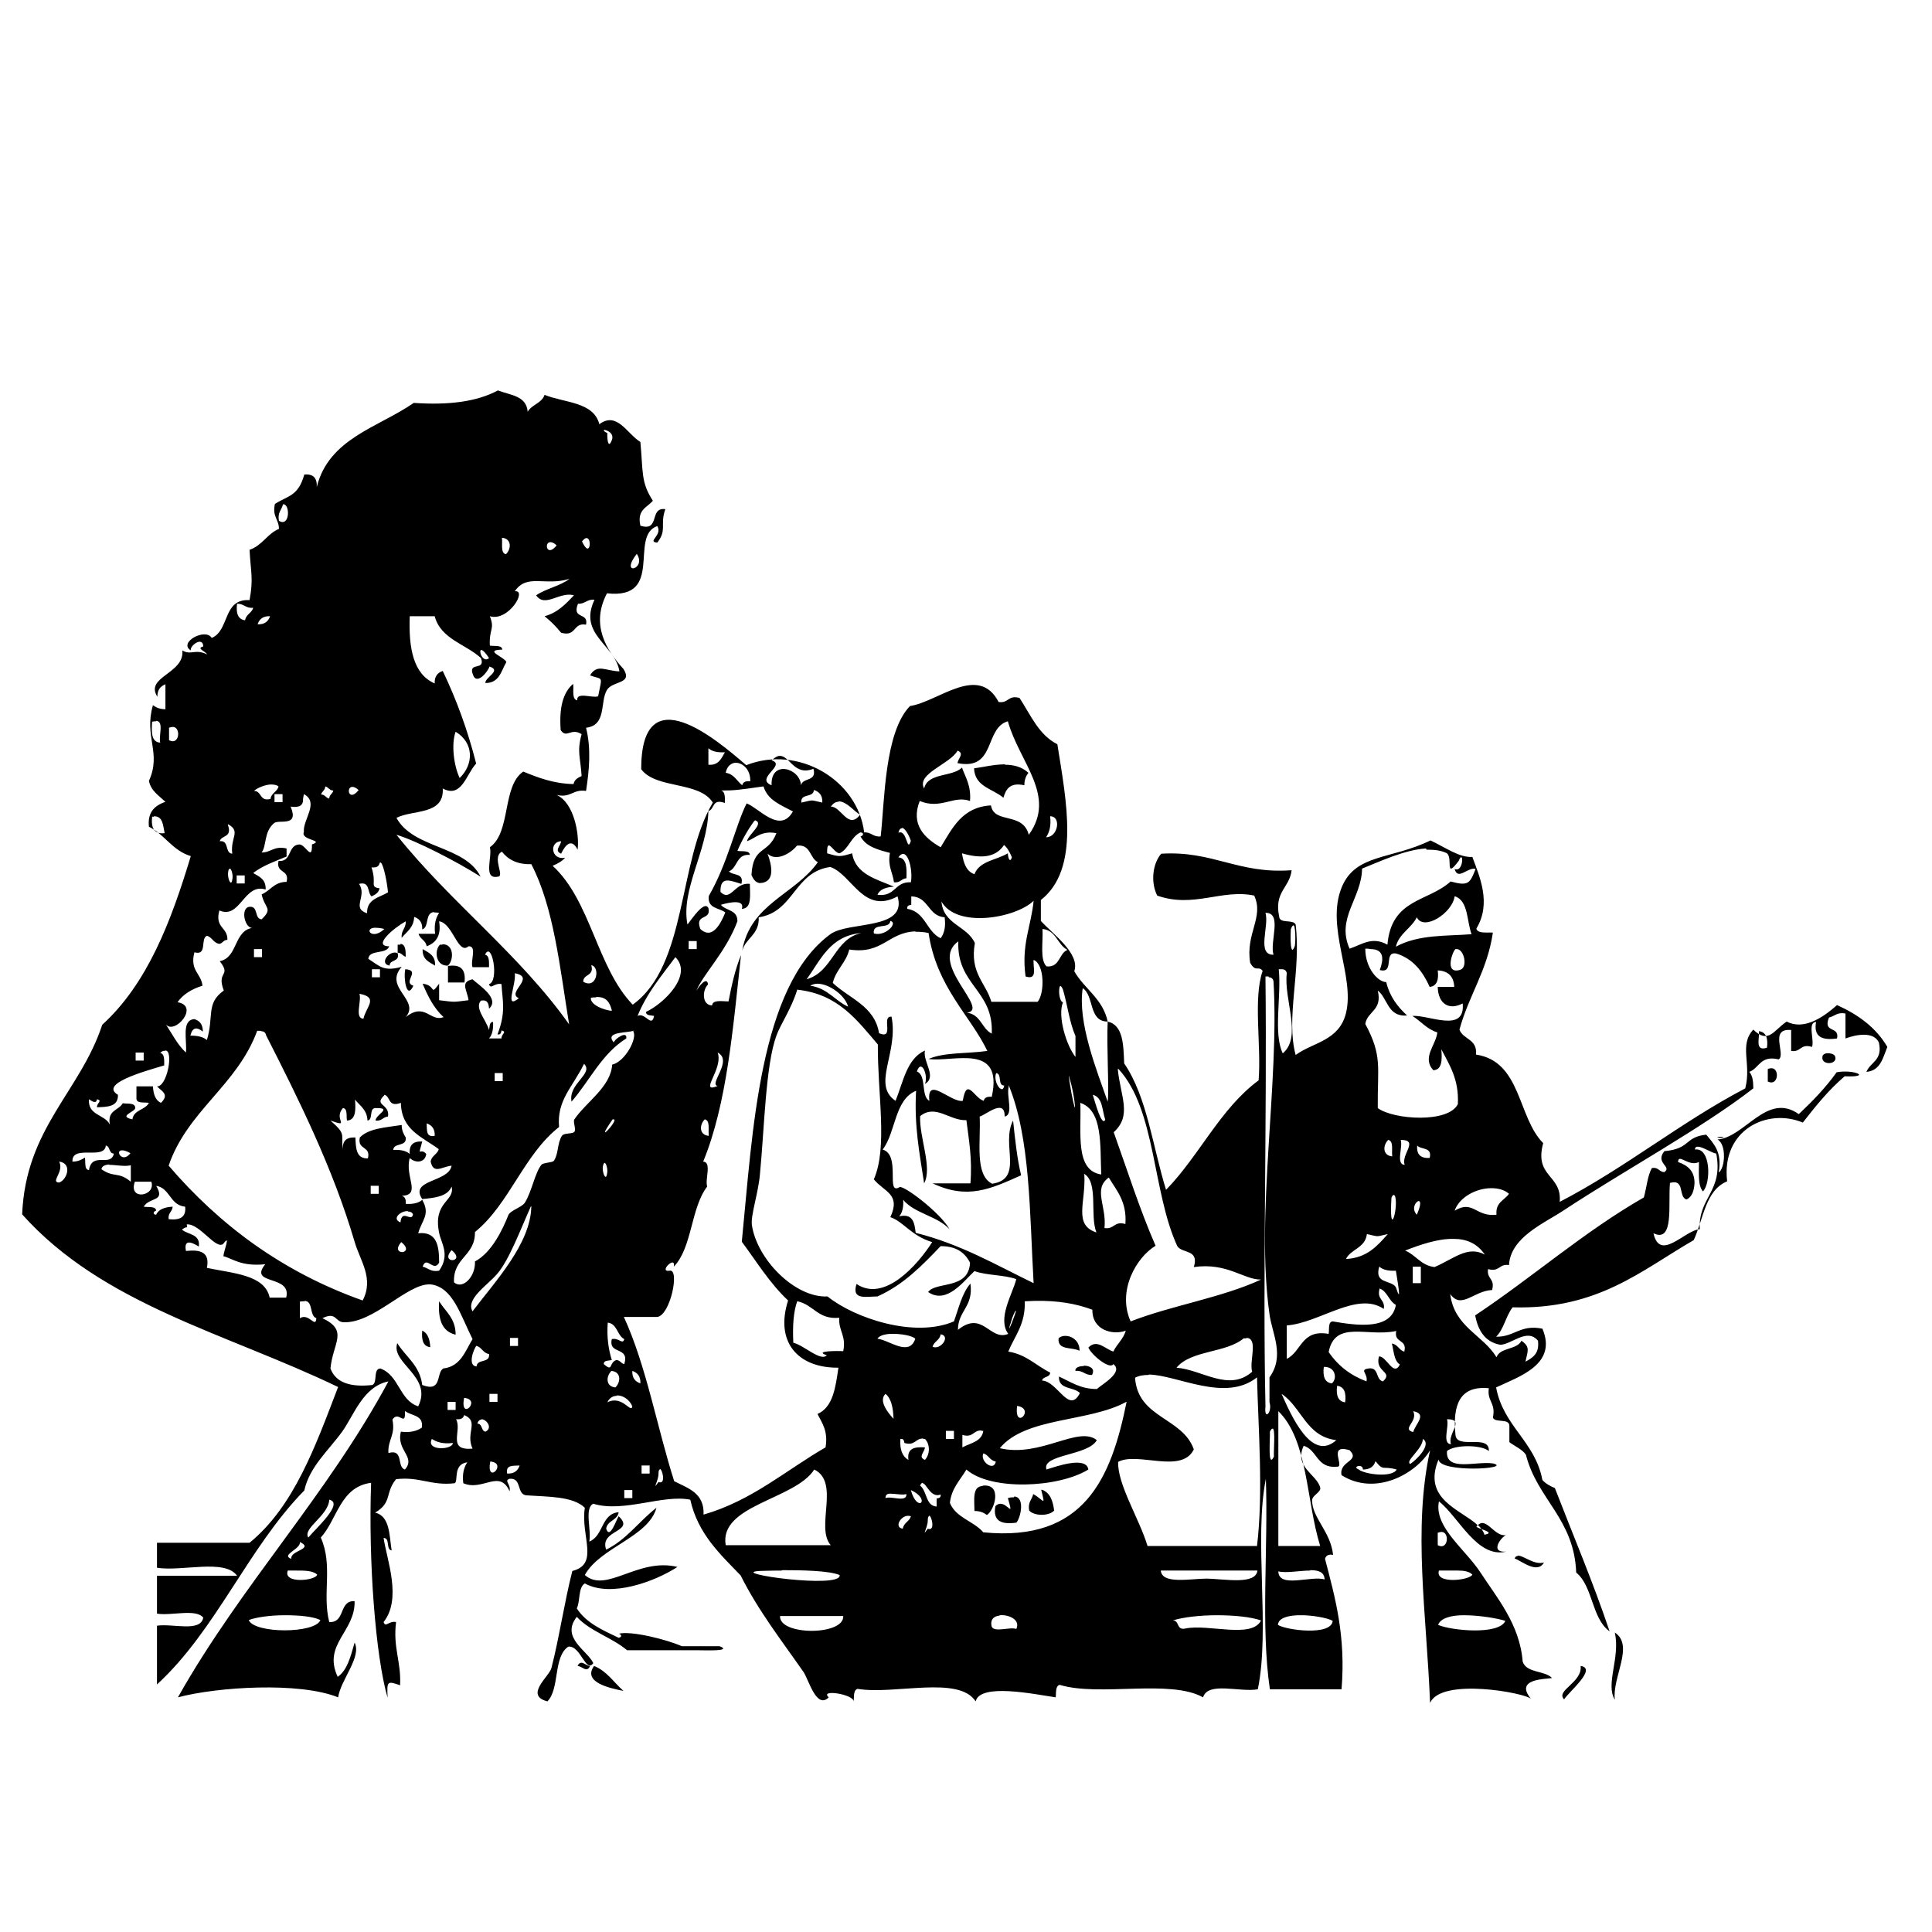 <?xml version="1.0" encoding="UTF-8" standalone="no"?>
<!-- Created with Inkscape (http://www.inkscape.org/) -->
<svg xmlns:dc="http://purl.org/dc/elements/1.1/" xmlns:cc="http://creativecommons.org/ns#" xmlns:rdf="http://www.w3.org/1999/02/22-rdf-syntax-ns#" xmlns:svg="http://www.w3.org/2000/svg" xmlns="http://www.w3.org/2000/svg" version="1.1" width="100%" height="100%" viewBox="0 0 48 48" id="Layer_1" xml:space="preserve" style="overflow:visible">
<defs id="defs53" />
<path d="m 12.37,9.70 c -0.52,0.28 -1.22,0.37 -2.09,0.31 -0.88,0.61 -2.11,0.88 -2.41,2.09 0.01,-0.22 -0.08,-0.33 -0.31,-0.31 -0.15,0.54 -0.40,0.52 -0.73,0.73 -0.07,0.32 0.10,0.38 0.10,0.62 -0.29,0.12 -0.41,0.41 -0.73,0.52 0.03,0.57 0.10,0.71 0,1.25 -0.67,-0.04 -0.49,0.75 -0.94,0.94 -0.15,-0.26 -0.84,0.11 -0.52,0.31 -0.03,-0.12 0.30,-0.36 0.31,-0.10 -0.18,0.05 0.04,0.11 0.10,0.20 -0.31,-0.15 -0.40,0.03 -0.62,-0.10 0.06,0.58 -0.94,0.65 -0.62,1.15 -0.00,-0.18 0.08,-0.26 0.20,-0.31 l 0,0.62 c -0.14,0.00 -0.23,-0.04 -0.31,-0.10 -0.23,0.79 0.22,1.18 -0.10,1.88 0.05,0.25 0.25,0.37 0.41,0.52 -0.25,0.09 -0.45,0.24 -0.41,0.62 0.39,0.19 0.58,0.59 1.04,0.73 -0.49,1.63 -1.08,3.17 -2.20,4.19 -0.55,1.67 -1.90,2.56 -1.99,4.71 2.01,2.25 5.07,2.95 7.85,4.29 -0.56,1.46 -1.09,2.96 -2.20,3.87 l -2.30,0 0,0.62 c 0.62,0.10 1.69,-0.23 1.99,0.20 l -1.99,0 0,0.94 c 0.35,0.06 0.97,-0.13 1.15,0.10 -0.07,0.37 -0.76,0.14 -1.15,0.20 l 0,1.46 c 1.47,-1.35 2.26,-3.39 3.66,-4.82 0.13,-0.59 0.60,-0.99 0.94,-1.46 0.30,-0.42 0.52,-1.12 1.15,-1.25 -1.52,2.83 -3.66,5.06 -5.23,7.85 0.97,-0.26 3.02,-0.39 3.98,0 0.07,-0.45 0.59,-1.00 0.41,-1.36 C 8.70,41.20 8.62,41.50 8.39,41.66 8.01,40.85 8.83,40.54 8.81,39.78 8.41,39.76 8.59,40.32 8.18,40.30 8.00,39.59 8.28,38.90 7.97,38.20 c 0.41,-0.45 0.48,-1.26 1.25,-1.36 -0.07,1.94 0.11,4.32 0.41,5.34 -0.02,-0.42 -0.01,-0.42 0.31,-0.31 0.03,-0.59 -0.18,-0.93 -0.10,-1.57 -0.18,-0.04 -0.26,0.15 -0.31,0 0.46,-0.58 0.08,-1.55 0,-2.09 0.17,0.00 0.05,0.29 0.20,0.31 -0.06,-0.38 -0.04,-0.85 -0.41,-0.94 0.43,-0.25 0.24,-0.49 0.52,-0.83 0.59,-0.07 0.87,0.17 1.46,0.10 0.09,-0.07 -0.05,-0.47 0.31,-0.52 -0.08,0.12 -0.13,0.28 -0.10,0.52 0.48,0.21 0.90,-0.36 1.15,0.20 0.04,-0.18 -0.15,-0.26 0,-0.31 0.31,-0.03 0.17,0.38 0.41,0.41 0.55,0.04 1.16,0.02 1.46,0.31 -0.11,0.70 0.37,1.40 -0.31,1.57 -0.19,0.73 -0.33,1.68 -0.52,2.41 -0.05,0.21 -0.68,0.68 -0.10,0.83 0.31,-0.31 0.14,-1.11 0.52,-1.36 0.31,-0.03 0.43,0.67 0.62,0.41 -0.14,-0.31 -0.82,-0.63 -0.41,-1.15 0.33,0.36 0.87,0.51 1.25,0.83 l 1.78,0 c 0.15,-0.00 0.85,0.03 0.52,-0.10 l -0.94,0 c -0.38,-0.17 -1.27,-0.39 -1.57,-0.31 0.05,-3.15e-4 0.11,0.08 0,0.10 -0.40,-0.19 -0.81,-0.37 -1.04,-0.73 0.09,-0.18 0.03,-0.52 0.20,-0.62 0.65,0.36 1.75,-0.05 2.30,-0.41 -0.98,-0.24 -1.77,0.67 -2.30,0.20 0.38,-0.69 1.58,-0.94 1.78,-1.67 -0.43,0.33 -0.74,0.79 -1.25,1.04 -0.18,-0.50 0.74,-0.43 0.31,-0.83 -0.06,0.09 -0.22,0.59 -0.31,0.31 0.03,-0.21 0.28,-0.20 0.31,-0.41 -0.44,0.04 -0.37,0.59 -0.73,0.73 0.06,-0.28 -0.13,-0.83 0.10,-0.94 0.75,0.23 1.74,-0.24 2.41,-0.10 0.19,0.85 0.74,1.35 1.25,1.88 0.44,0.88 1.02,1.62 1.57,2.41 0.13,0.21 0.32,0.92 0.62,0.62 -0.24,-0.21 0.61,-0.08 0.62,0.10 0.01,-0.12 -0.01,-0.29 0.10,-0.31 0.92,0.15 2.51,-0.34 2.93,0.31 0.11,-0.46 1.45,-0.18 1.99,-0.10 0.01,-0.12 -0.01,-0.29 0.10,-0.31 0.98,0.30 2.74,-0.15 3.56,0.31 0.12,-0.40 0.91,-0.12 1.36,-0.20 0.31,-1.50 -0.10,-3.73 0.20,-5.23 0.06,1.71 -0.13,3.69 0.10,5.23 l 1.78,0 c 0.11,-1.33 -0.16,-2.28 -0.41,-3.24 0.02,-0.08 0.08,-0.12 0.20,-0.10 -0.06,-0.58 -0.53,-0.93 -0.52,-1.36 0.00,-0.12 0.23,-0.20 0.20,-0.31 -0.08,-0.33 -0.66,-0.51 -0.41,-1.04 0.34,0.10 0.32,0.57 0.83,0.52 0.20,0.01 -0.25,-0.58 0.31,-0.41 0.28,0.28 -0.27,0.26 -0.20,0.62 0.84,0.53 1.85,-0.03 2.20,-0.62 -0.43,1.95 -0.09,4.05 0,6.28 0.27,-0.64 2.38,-0.25 2.51,-0.10 -0.43,-0.51 0.37,-0.49 0.52,-0.52 -0.18,-0.19 -0.64,-0.12 -0.73,-0.41 -0.07,-0.93 -0.66,-1.61 -1.04,-2.20 -0.39,-0.60 -1.17,-1.14 -1.04,-1.78 0.50,0.40 0.95,1.42 1.67,1.25 -0.43,0.03 -0.11,-0.38 0,-0.41 -0.29,0.05 -0.49,-0.46 -0.70,-0.25 0.03,0.03 0.07,0.07 0.09,0.10 0.13,0.05 0.28,0.10 0.07,0.14 -0.01,-0.05 -0.04,-0.09 -0.07,-0.14 -0.06,-0.02 -0.11,-0.04 -0.13,-0.06 0.01,-0.01 0.02,-0.03 0.03,-0.04 -0.42,-0.39 -1.38,-0.64 -0.97,-1.63 0.03,0.34 1.85,0.23 1.36,0.10 -0.41,-0.07 -1.19,0.22 -1.15,-0.31 0.19,-0.16 0.85,-0.16 1.04,0 0.02,-0.44 -0.81,-0.02 -0.83,-0.41 -0.07,-0.73 0.10,-1.22 0.83,-1.15 -0.05,0.33 0.18,0.36 0.10,0.73 0.06,0.14 0.40,0.01 0.41,0.20 l 0,0.41 c 0.13,0.10 0.31,0.17 0.41,0.31 0.28,1.11 1.20,1.59 1.25,2.93 0.42,0.34 0.38,1.14 0.83,1.46 -0.41,-1.22 -0.90,-2.37 -1.36,-3.56 -0.12,-0.05 -0.23,-0.11 -0.31,-0.20 -0.18,-0.96 -0.97,-1.33 -1.15,-2.30 0.57,-0.27 1.53,-0.57 1.15,-1.46 -0.56,-0.11 -0.69,0.21 -1.15,0.20 0.19,-0.18 0.24,-0.51 0.41,-0.73 2.12,0.06 3.20,-0.92 4.50,-1.67 0.24,-0.52 0.29,-1.24 0.83,-1.46 -0.15,-1.28 1.00,-1.83 1.88,-1.46 0.32,-0.41 0.64,-0.81 1.04,-1.15 0.70,0.03 0.23,-0.18 -0.20,-0.10 -0.27,0.38 -0.60,0.72 -0.94,1.04 -0.79,-0.56 -1.34,0.58 -2.02,0.63 0.23,0.12 0.19,0.72 0.03,0.82 0.09,-0.51 -0.12,-0.71 -0.31,-0.94 -0.55,0.06 -0.38,0.35 -1.04,0.41 -0.24,0.30 0.20,0.38 0,0.52 -0.13,-0.00 -0.14,-0.13 -0.31,-0.10 -0.11,0.19 -0.13,0.49 -0.20,0.73 -1.50,0.86 -2.76,1.98 -4.19,2.93 0.07,0.37 0.24,0.66 0.62,0.73 0.28,0 0.67,-0.43 0.94,-0.10 0.04,0.32 -0.13,0.42 -0.31,0.52 0.05,-0.26 0.13,-0.36 -0.10,-0.52 -0.11,0.23 -0.53,0.16 -0.62,0.41 -0.34,-0.56 -1.05,-0.75 -1.15,-1.57 0.28,0.39 0.58,-0.08 1.04,-0.10 0.08,-0.29 -0.14,-0.27 -0.10,-0.52 0.29,0.08 0.27,-0.14 0.52,-0.10 0.04,-0.69 0.86,-1.03 1.36,-1.36 1.47,-0.97 3.45,-2.05 4.71,-3.03 0.00,-0.18 -0.02,-0.32 -0.10,-0.41 0.25,-0.09 0.27,-0.42 0.73,-0.31 0.19,-0.12 -0.25,-0.78 0.31,-0.73 l 0,0.52 c 0.25,0.04 0.22,-0.19 0.52,-0.10 0.06,-0.18 -0.12,-0.61 0.10,-0.62 -0.07,0.38 0.16,0.46 0.52,0.41 0.07,-0.32 -0.36,-0.12 -0.20,-0.52 0.14,-0.03 0.20,-0.14 0.41,-0.10 l 0,0.62 c 0.27,-0.10 0.70,-0.18 0.83,0.10 0.10,0.45 -0.21,0.48 -0.31,0.73 0.35,-0.03 0.41,-0.35 0.52,-0.62 -0.28,-0.48 -0.72,-0.80 -1.25,-1.04 -0.39,0.35 -0.85,0.62 -1.25,0.41 -0.32,0.21 -0.45,0.57 -0.83,0.20 -0.36,0.39 -0.04,0.84 -0.20,1.46 -1.62,0.85 -2.97,1.97 -4.61,2.82 0.06,-0.68 -0.64,-0.61 -0.41,-1.46 -0.64,-0.64 -0.54,-2.03 -1.67,-2.20 0.04,-0.39 -0.32,-0.37 -0.41,-0.62 0.23,-0.85 0.69,-1.46 0.83,-2.41 -0.15,-0.01 -0.38,0.03 -0.41,-0.10 0.38,-0.63 0.08,-1.29 -0.10,-1.78 -0.32,0.02 -0.66,-0.23 -1.04,-0.41 -0.99,0.48 -1.85,0.33 -2.20,1.15 -0.42,1.00 0.33,2.22 0.10,3.14 -0.17,0.69 -0.81,0.72 -1.25,1.04 -0.25,-0.93 0.14,-2.08 0,-3.24 -0.06,-0.14 -0.40,-0.01 -0.41,-0.20 -0.13,-0.62 0.26,-0.71 0.31,-1.15 -1.33,0.10 -1.95,-0.49 -3.24,-0.41 -0.21,0.24 -0.27,0.70 -0.10,1.04 0.90,0.32 1.61,-0.17 2.41,0 0.25,0.54 -0.22,0.94 -0.10,1.67 0.14,0.25 0.20,0.06 0.31,0.20 -0.24,0.69 -0.03,1.85 -0.10,2.72 -0.96,0.71 -1.47,1.87 -2.30,2.72 -0.33,-1.06 -0.47,-2.31 -1.04,-3.14 -0.02,-0.46 -0.02,-0.95 -0.41,-1.04 -0.03,0.62 0.04,1.69 0,1.99 -0.28,-0.80 -0.75,-1.97 -0.62,-2.82 0.29,0.19 0.14,0.83 0.62,0.83 -0.12,-0.57 -0.58,-0.81 -0.83,-1.25 0.15,-0.44 -0.53,-0.92 -0.83,-1.25 l 0,-0.52 c 0.98,-0.77 0.63,-2.47 0.41,-3.87 -0.46,-0.23 -0.66,-0.72 -0.94,-1.15 -0.29,-0.08 -0.27,0.14 -0.52,0.10 -0.50,-0.96 -1.51,-0.00 -2.20,0.10 -0.64,0.65 -0.63,2.38 -0.73,3.24 -0.19,0.02 -0.23,-0.11 -0.41,-0.10 -0.16,-1.30 -1.63,-2.18 -2.93,-1.67 -0.73,-0.63 -2.61,-2.24 -2.61,0.10 0.37,0.50 1.44,0.29 1.78,0.83 -0.87,1.46 -0.63,4.04 -1.99,5.02 -0.89,-0.92 -1.04,-2.58 -1.99,-3.45 0.12,-0.05 0.23,-0.11 0.31,-0.20 -0.35,0.07 -0.40,-0.40 -0.10,-0.41 -0.01,0.12 -0.18,0.23 0,0.31 0.12,-0.25 0.27,-0.38 0.41,-0.10 0.05,-0.36 -0.08,-1.16 -0.52,-1.36 0.36,0.08 0.40,-0.15 0.73,-0.10 0.08,-0.52 0.13,-1.05 0,-1.57 0.52,-0.06 0.34,-0.64 0.52,-0.94 0.14,-0.23 0.65,-0.14 0.41,-0.52 -0.43,-0.47 -0.82,-1.10 -0.41,-1.88 1.44,0.16 0.54,-1.43 1.25,-1.67 0.14,0.23 -0.27,0.39 0,0.41 0.25,-0.32 0.06,-0.44 0.20,-0.83 -0.41,-0.06 -0.12,0.57 -0.62,0.41 -0.09,-0.40 0.17,-0.45 0.31,-0.62 -0.30,-0.46 -0.24,-0.71 -0.31,-1.46 C 15.58,10.78 15.33,10.21 14.89,10.54 14.75,9.98 14.02,10.01 13.53,9.81 13.46,10.02 13.21,10.05 13.11,10.23 13.08,9.83 12.68,9.82 12.37,9.70 z M 42.83,28.26 c -0.04,-0.02 -0.10,-0.03 -0.17,-0.00 0.05,0.01 0.11,0.01 0.17,0.00 z M 15.01,10.68 c 0.05,-0.00 0.28,0.08 0.18,0.28 -0.08,0.19 -0.11,-0.06 -0.10,-0.20 -0.09,-0.04 -0.10,-0.07 -0.08,-0.07 z m -7.98,1.85 c 0.18,-0.03 0.18,0.58 -0.10,0.41 -0.04,-0.21 0.07,-0.27 0.10,-0.41 z m 5.44,0.83 c 0.24,0.02 0.24,0.27 0.10,0.41 -0.14,-0.03 -0.08,-0.26 -0.10,-0.41 z m 2.11,0.01 c 0.13,0.01 0.08,0.52 -0.12,0.08 0.05,-0.06 0.09,-0.09 0.12,-0.08 z m -0.90,0.10 c 0.03,0.00 0.09,0.02 0.15,0.08 -0.25,0.31 -0.32,-0.09 -0.15,-0.08 z m 2.14,0.29 c 0.26,0.38 -0.44,0.57 0,0 z m -1.67,0.62 c -0.23,0.18 -0.58,0.24 -0.83,0.41 0.22,0.32 0.58,-0.10 0.94,0 -0.20,0.21 -0.40,0.43 -0.73,0.52 0.15,0.12 0.29,0.26 0.41,0.41 0.39,0.11 0.29,-0.26 0.62,-0.20 0.07,-0.32 -0.36,-0.12 -0.20,-0.52 0.18,0.01 0.22,-0.12 0.41,-0.10 -0.41,0.87 0.51,1.11 0.62,1.78 -0.35,-0.01 -0.55,-0.20 -0.73,0.10 0.32,0.12 0.31,-0.02 0.20,0.52 -0.15,0.05 -0.54,-0.12 -0.52,0.10 -0.14,-0.03 -0.08,-0.26 -0.10,-0.41 -0.26,0.22 -0.35,0.61 -0.31,1.15 0.15,0.22 0.25,-0.07 0.52,0.10 -0.12,0.44 -0.03,0.56 0,1.04 -0.09,0.04 -0.18,0.09 -0.20,0.20 -0.50,-0.01 -0.88,-0.16 -1.25,-0.31 -0.53,0.36 -0.30,1.51 -0.83,1.88 0.07,0.23 -0.18,0.81 0.20,0.73 0.18,-0.00 -0.16,-0.49 0.10,-0.62 0.15,0.19 0.37,0.32 0.73,0.31 0.56,1.07 0.71,2.57 0.94,3.98 -1.24,-1.75 -2.96,-3.04 -4.29,-4.71 0.48,0.14 1.49,0.66 2.09,1.04 -0.39,-0.78 -1.67,-0.69 -2.09,-1.46 0.40,-0.21 1.19,-0.06 1.15,-0.73 0.47,0.25 0.58,-0.35 0.83,-0.62 -0.21,-0.83 -0.49,-1.59 -0.83,-2.30 -0.12,0.04 -0.21,0.13 -0.20,0.31 -0.53,-0.23 -0.65,-0.87 -0.62,-1.67 l 0.62,0 c 0.15,0.57 0.77,0.69 1.15,1.04 0.12,0.33 -0.33,0.08 -0.20,0.41 0.09,0.28 0.38,-0.08 0.41,-0.20 0.32,0.10 -0.12,0.27 -0.10,0.41 0.35,0.00 0.39,-0.30 0.52,-0.52 -0.03,-0.12 -0.59,-0.30 -0.10,-0.31 -0.01,-0.12 -0.19,-0.08 -0.31,-0.10 -0.02,-0.43 0.13,-0.40 0,-0.73 0.46,0.14 0.94,-0.66 0.62,-0.62 0.30,-0.45 0.76,-0.12 1.36,-0.31 z m -8.27,0.62 c 0.18,-0.01 0.22,0.12 0.41,0.10 -0.03,0.13 -0.18,0.16 -0.20,0.31 -0.18,-0.02 -0.23,-0.18 -0.20,-0.41 z m 0.83,0.31 c -0.04,0.12 -0.13,0.21 -0.31,0.20 0.04,-0.12 0.13,-0.21 0.31,-0.20 z m 5.26,0.84 c 0.03,0.01 0.09,0.06 0.18,0.20 -0.16,0.14 -0.28,-0.23 -0.18,-0.20 z m -8.09,1.76 c 0.20,0.01 0.06,0.36 0.10,0.54 -0.22,-0.01 -0.22,-0.26 -0.20,-0.52 0.04,-0.01 0.07,-0.01 0.10,-0.01 z m 21.16,0.01 c 0.29,1.03 1.22,1.85 0.52,2.82 -0.15,-0.58 -0.86,-0.26 -0.94,-0.73 -0.72,0.04 -0.96,0.57 -1.25,1.04 -0.40,-0.23 -0.75,-0.56 -0.52,-1.15 0.53,0.22 0.84,-0.15 1.25,0 0.03,-0.38 -0.11,-0.58 -0.20,-0.83 -0.24,0.24 -0.85,0.12 -0.94,0.52 -0.20,-0.37 0.64,-0.60 0.83,-0.94 0.18,0.07 0.01,0.19 0,0.31 0.96,0.19 0.66,-0.87 1.25,-1.04 z M 4.30,18.06 c 0.20,0.01 0.16,0.47 -0.10,0.33 l 0,-0.31 c 0.03,-0.01 0.07,-0.02 0.10,-0.02 z m 7.02,0.12 c 0.45,0.27 0.46,0.80 0.10,1.15 -0.15,-0.32 -0.21,-0.85 -0.10,-1.15 z m 6.28,0.41 c 0.09,0.08 0.23,0.11 0.41,0.10 -0.09,0.15 -0.15,0.33 -0.41,0.31 l 0,-0.41 z m 1.77,0.19 c 0.25,-0.01 0.36,0.51 0.84,0.32 0.09,0.33 -0.27,0.21 -0.31,0.41 -0.02,-0.43 -0.76,-0.64 -0.73,0 -0.43,-0.17 0.38,-0.50 0,-0.62 0.08,-0.07 0.14,-0.11 0.20,-0.11 z m -1.11,0.17 c 0.18,-0.01 0.39,0.16 0.38,0.46 -0.12,-0.01 -0.18,0.02 -0.20,0.10 -0.13,-0.10 -0.20,-0.28 -0.41,-0.31 0.03,-0.16 0.13,-0.24 0.24,-0.25 z m 6.71,0.04 c -0.27,-0.00 -0.55,0.07 -0.77,0.10 0.02,0.46 0.46,0.50 0.73,0.73 0.06,-0.21 0.16,-0.39 0.52,-0.31 -0.00,-0.14 0.04,-0.23 0.10,-0.31 -0.16,-0.15 -0.37,-0.20 -0.58,-0.20 z M 6.72,19.49 c 0.08,-0.00 0.16,0.01 0.20,0.05 -0.03,0.13 -0.18,0.16 -0.20,0.31 -0.28,0.07 -0.21,-0.20 -0.41,-0.20 0.09,-0.08 0.27,-0.15 0.41,-0.16 z m 1.36,0.05 c 0.08,0.01 0.10,0.10 0.20,0.10 -0.01,0.08 -0.10,0.10 -0.10,0.20 -0.08,-0.01 -0.10,-0.10 -0.20,-0.10 0.01,-0.08 0.10,-0.10 0.10,-0.20 z m 10.89,0 c 0.10,0.34 0.43,0.46 0.73,0.62 -0.32,0.57 -0.85,-0.09 -1.15,-0.20 -0.27,0.53 -0.47,1.49 -0.94,2.30 -0.04,0.32 0.26,0.29 0.41,0.41 -0.10,0.24 -0.31,0.70 -0.62,0.41 -0.15,-0.39 0.28,-0.20 0.20,-0.52 -0.10,-0.20 -0.41,0.27 -0.52,0.41 -0.17,-0.87 0.49,-1.81 0.52,-2.82 0.16,-0.04 0.08,-0.32 0.41,-0.20 0.00,-0.14 0.01,-0.29 -0.10,-0.31 0.33,0.00 0.41,-0.01 1.04,-0.10 z m -10.21,0.01 c 0.03,0.00 0.09,0.02 0.15,0.08 -0.25,0.31 -0.32,-0.09 -0.15,-0.08 z m 11.47,0.08 c 0.12,0.04 0.21,0.13 0.20,0.31 -0.32,-0.07 -0.20,-0.07 -0.52,0 -0.03,-0.24 0.30,-0.11 0.31,-0.31 z m -13.41,0.10 0.20,0 0,0.20 -0.20,0 0,-0.20 z m 0.73,0 c 0.39,0.21 -0.03,0.63 0,0.94 -0.09,0.21 0.53,0.20 0.20,0.31 0.01,0.44 -0.16,-0.00 -0.31,0 -0.30,0.01 -0.18,0.44 -0.52,0.41 -0.07,0.32 0.28,0.20 0.20,0.52 -0.31,-0.00 -0.40,0.22 -0.62,0.31 0.08,0.36 0.29,0.34 0,0.62 -0.19,-0.01 -0.07,-0.34 -0.31,-0.31 -0.23,0.04 -0.10,0.57 0.10,0.52 -0.49,0.06 -0.37,0.74 -0.83,0.83 0.30,0.39 -0.09,0.23 0.10,0.73 C 5.11,24.93 5.32,25.25 5.14,25.84 5.05,25.76 4.91,25.73 4.73,25.73 4.78,25.52 4.89,25.51 5.04,25.63 5.04,25.45 4.96,25.36 4.83,25.32 4.50,25.34 4.65,25.84 4.62,26.15 4.41,25.96 4.28,25.69 4.12,25.45 c 0.22,0.27 0.85,-0.46 0.29,-0.55 0.14,-0.20 0.36,-0.33 0.62,-0.41 -0.03,-0.31 -0.32,-0.37 -0.20,-0.83 0.33,0.09 0.14,-0.34 0.31,-0.41 0.13,0.03 0.16,0.18 0.31,0.20 0.08,-0.01 0.10,-0.10 0.20,-0.10 0.01,-0.32 -0.32,-0.29 -0.20,-0.73 0.52,0.23 0.61,-0.69 1.15,-0.52 0.01,-0.26 -0.16,-0.32 -0.31,-0.41 0.23,-0.18 0.54,-0.29 0.83,-0.41 l 0,-0.20 c -0.32,-0.07 -0.38,0.10 -0.62,0.10 0.13,-0.17 0.05,-0.51 0.31,-0.73 0.12,-0.10 0.63,0.11 0.41,-0.41 0.21,0.03 0.32,-0.02 0.31,-0.20 z m 13.29,0.18 c 0.20,-0.00 0.40,0.27 0.53,0.33 -0.30,0.39 -0.47,-0.21 -0.73,-0.20 0.06,-0.08 0.12,-0.12 0.19,-0.12 z M 3.83,20.28 c 0.22,0.00 0.22,0.23 0.26,0.42 -0.27,0.03 -0.34,-0.14 -0.31,-0.41 0.01,-0.00 0.03,-0.00 0.04,-0.00 z m 22.26,0.00 c 0.29,-0.00 0.19,0.53 -0.10,0.52 0.08,-0.12 0.13,-0.28 0.10,-0.52 z m -7.33,0.10 c 0.24,0.08 -0.18,0.36 -0.20,0.52 0.22,-0.08 0.35,-0.27 0.73,-0.20 -0.21,0.54 -0.58,0.30 -0.62,1.04 0.04,0.09 0.09,0.18 0.20,0.20 0.41,-0.01 0.30,-0.46 0.20,-0.73 0.22,0.21 0.59,-0.02 0.73,-0.20 0.35,-0.04 0.31,0.31 0.52,0.41 -0.56,0.80 -1.68,1.03 -1.88,2.20 0.09,-0.32 0.43,-0.40 0.41,-0.83 0.88,-0.13 0.88,-1.13 1.78,-1.25 0.54,0.19 0.82,1.19 1.67,0.73 0.25,0.85 -1.22,0.61 -1.67,0.94 -1.77,1.30 -1.93,4.92 -2.20,7.64 0.37,0.50 0.70,1.04 1.15,1.46 -0.33,1.03 0.24,1.68 1.25,1.67 -0.07,0.48 -0.13,0.98 -0.52,1.15 0.11,0.22 0.27,0.42 0.20,0.83 -0.99,0.57 -1.82,1.32 -3.03,1.67 0.02,-0.54 -0.38,-0.65 -0.73,-0.83 -0.43,-1.35 -0.69,-2.86 -1.25,-4.08 l 0.83,0 c 0.33,-0.05 0.56,-1.20 0.31,-1.15 -0.30,0.05 0.16,-0.40 0.10,-0.10 0.46,-0.47 0.42,-1.46 0.83,-1.99 -0.06,-0.18 0.12,-0.61 -0.10,-0.62 0.59,-1.43 0.74,-3.31 0.94,-5.13 -0.14,0.34 -0.23,0.73 -0.31,1.15 -0.16,0.00 -0.39,-0.05 -0.41,0.10 -0.26,-0.01 -0.24,-0.39 -0.10,-0.52 -0.02,-0.21 -0.22,0.03 -0.29,0.16 0.16,-0.41 0.74,-0.97 1.02,-1.73 0.01,-0.29 -0.29,-0.26 -0.41,-0.41 0.00,0.00 0.62,-0.20 0.52,0.10 0.26,-0.01 0.20,-0.35 0.20,-0.62 -0.38,-0.05 -0.47,0.46 -0.73,0.20 -0.01,-0.42 0.26,-0.27 0.52,-0.20 0.07,-0.28 -0.21,-0.20 -0.31,-0.31 0.22,-0.09 0.18,-0.44 0.52,-0.41 -0.01,-0.12 -0.19,-0.08 -0.31,-0.10 0.11,-0.26 0.25,-0.51 0.41,-0.73 z m -13.09,0.10 c 0.32,0.18 0.05,0.32 0.10,0.73 -0.19,-0.01 -0.07,-0.34 -0.31,-0.31 0.04,-0.16 0.32,-0.08 0.20,-0.41 z m 16.74,0.09 c 0.09,-0.00 0.20,0.25 0.22,0.32 -0.10,0.32 -0.09,-0.30 -0.31,-0.20 0.02,-0.08 0.05,-0.11 0.08,-0.11 z m -1.03,0.11 c 0.11,0.01 0.05,0.10 0,0.10 0.13,0.25 0.42,0.33 0.73,0.41 -0.06,0.34 0.07,0.48 0.10,0.73 0.16,0.02 0.18,-0.09 0.31,-0.10 0.01,-0.25 0.01,-0.50 -0.20,-0.52 0.22,-0.31 0.37,0.31 0.31,0.62 -0.41,-0.02 -0.38,0.37 -0.83,0.31 0.06,-0.14 0.22,-0.19 0.41,-0.20 -0.43,-0.19 -0.95,-0.30 -1.04,-0.83 -0.30,0.09 -0.32,0.09 -0.62,0 -0.01,-0.44 0.16,0.00 0.31,0 0.23,-0.11 0.28,-0.41 0.52,-0.52 z m 3.56,0.31 c 0.09,0.07 0.15,0.19 0.20,0.31 -0.05,0.16 -0.10,0.00 -0.10,-0.10 -0.28,0.17 -0.71,0.19 -0.83,0.52 -0.20,-0.07 -0.27,-0.27 -0.31,-0.52 0.44,0.13 0.83,0.12 1.04,-0.20 z m 10.50,0.12 c 0.17,-0.00 0.34,0.01 0.49,0.08 0.19,0.09 -0.06,0.69 0.31,0.20 0.13,-0.32 0.13,0.30 -0.10,0.20 0.08,0.30 0.33,-0.06 0.52,0 -0.14,0.36 -0.18,0.43 -0.62,0.31 -0.56,0.51 -1.47,0.42 -1.57,1.57 -0.38,-0.21 -0.62,-0.01 -0.94,0.10 -0.34,-0.76 0.30,-1.25 0.31,-1.99 0.43,-0.17 1.06,-0.47 1.59,-0.50 z M 9.45,21.43 c 0.05,-0.02 0.15,0.35 0.19,0.74 -0.21,0.13 -0.53,0.16 -0.52,0.52 -0.40,-0.13 0.01,-0.42 -0.20,-0.73 0.28,-0.07 0.20,0.21 0.31,0.31 0.09,-0.04 0.18,-0.09 0.20,-0.20 -0.26,-0.04 -0.06,-0.10 -0.20,-0.52 0.12,0.01 0.18,-0.02 0.20,-0.10 0.00,-0.00 0.00,-0.01 0.00,-0.01 z m -3.74,0.15 c 0.04,-0.00 0.09,0.17 0.06,0.28 -0.03,0.19 -0.13,-0.06 -0.10,-0.20 0.00,-0.04 0.02,-0.07 0.03,-0.07 z m 0.17,0.17 0.20,0 0,0.20 -0.20,0 0,-0.20 z m 16.76,0.52 c 0.44,0.01 0.41,0.49 0.83,0.52 0.03,0.24 -0.01,0.40 -0.10,0.52 -0.35,-0.16 -0.38,-0.66 -0.83,-0.73 -0.01,-0.08 0.04,-0.09 0.10,-0.10 l 0,-0.20 z m 13.51,0 c 0.33,0.11 0.29,0.61 0.41,0.94 -0.62,0.05 -1.31,-0.00 -1.88,0.31 0.08,-0.33 0.38,-0.45 0.52,-0.73 0.17,0.35 0.88,-0.10 0.94,-0.52 z M 23.38,22.38 c 0.37,0.70 1.86,0.43 2.30,0 -0.06,0.63 -0.31,1.08 -0.20,1.88 0.31,0.10 0.18,-0.23 0.20,-0.41 0.27,0.10 0.28,0.82 0.10,1.04 l -1.15,0 c -0.14,-0.48 -0.54,-0.71 -0.41,-1.46 -0.19,-0.43 -0.79,-0.46 -0.83,-1.04 z m -12.59,0.29 c 0.03,-0.00 0.07,0.00 0.12,0.01 -0.08,0.12 -0.13,0.28 -0.10,0.52 l -0.41,0 c 0.03,0.13 0.18,0.16 0.20,0.31 0.22,-0.08 0.37,-0.25 0.31,-0.62 0.34,0.04 0.47,0.85 0.73,0.62 0.22,-0.01 0.04,0.37 0.10,0.52 l 0.41,0 c 0.00,-0.14 0.01,-0.29 -0.10,-0.31 0.17,-0.37 0.36,0.66 0.10,0.73 0.04,0.15 0.13,-0.04 0.31,0 0.02,0.41 0.12,0.68 -0.10,1.25 0.08,0.01 0.09,-0.04 0.10,-0.10 0.15,0.04 -0.01,0.09 0,0.20 l -0.31,0 c 0.08,-0.09 0.11,-0.23 0.10,-0.41 -0.10,0.00 -0.08,0.12 -0.10,0.20 -0.07,-0.25 -0.37,-0.55 -0.20,-0.73 0.17,-0.03 0.19,0.08 0.20,0.20 0.28,-0.25 -0.25,-0.58 -0.41,-0.73 -0.32,0.07 -0.13,0.27 -0.10,0.52 -0.41,0.05 -0.31,0.05 -0.73,0 l 0,-0.41 c -0.24,0.32 -0.06,0.04 -0.41,0 0.13,0.31 0.28,0.61 0.52,0.83 -0.33,0.13 -0.46,-0.38 -0.94,0 0.37,-0.43 -0.56,-0.73 -0.10,-1.25 -0.44,0.12 -0.53,0.00 -0.83,-0.20 0.03,-0.24 0.45,-0.10 0.52,-0.31 -0.43,0.00 0.12,-0.46 0.41,-0.62 0.01,0.18 -0.12,0.22 -0.10,0.41 0.12,-0.15 0.30,-0.25 0.31,-0.52 0.12,0.04 0.21,0.13 0.20,0.31 0.18,-0.05 0.06,-0.41 0.29,-0.43 z m 20.65,0.01 c 0.43,-0.01 0.10,0.72 0.20,1.04 -0.43,0.01 -0.10,-0.72 -0.20,-1.04 z m -9.32,0.20 c 0.21,0.05 -0.14,0.40 -0.41,0.31 -0.04,-0.28 0.39,-0.09 0.41,-0.31 z m 10.01,0.11 c 0.06,-0.02 0.06,0.40 0.04,0.51 -0.12,0.33 -0.11,-0.28 -0.10,-0.41 0.02,-0.06 0.04,-0.09 0.05,-0.09 z m -22.83,0.06 c 0.05,-0.00 0.14,0.00 0.25,0.03 -0.31,0.29 -0.51,-0.01 -0.25,-0.03 z m 16.60,0.03 c 0.34,0.03 0.37,0.39 0.62,0.52 -0.22,0.09 -0.18,0.44 -0.52,0.41 -0.17,-0.17 -0.08,-0.61 -0.10,-0.94 z m -3.16,0.07 c 0.09,-0.00 0.20,0.00 0.33,0.03 0.20,1.35 1.04,2.05 1.46,2.93 -0.48,0.07 -1.08,0.03 -1.46,0.20 0.59,0.09 1.87,-0.42 1.57,0.94 -0.12,-0.01 -0.18,0.02 -0.20,0.10 -0.24,-0.07 -0.42,-0.61 -0.52,0 -0.30,0.05 -0.90,-0.64 -0.83,0 -0.22,-0.12 -0.06,-0.63 -0.31,-0.73 0.11,-0.33 0.29,0.10 0.20,0.31 0.31,-0.18 -0.06,-0.55 0,-0.83 -0.45,0.20 -0.54,0.78 -0.73,1.25 -0.60,-0.40 0.08,-1.19 -0.10,-2.09 -0.27,-0.03 0.09,0.58 -0.31,0.41 -0.11,-0.68 -0.74,-0.86 -1.15,-1.25 0.08,-0.33 0.33,-0.50 0.41,-0.83 0.83,0.13 0.96,-0.43 1.65,-0.45 z m -1.34,0.03 c -0.68,0.15 -0.70,0.96 -1.36,1.15 0.35,-0.48 0.58,-1.08 1.36,-1.15 z m -4.29,0.20 0.20,0 0,0.20 -0.20,0 0,-0.20 z m 6.70,0 c -0.05,1.10 0.88,1.21 0.83,2.30 -0.25,-0.12 -0.27,-0.48 -0.62,-0.52 0.61,-0.07 -0.99,-1.24 -0.20,-1.78 z m -13.86,0.09 c -0.02,-0.00 -0.04,4.31e-4 -0.07,0.00 l 0,0.20 c 0.10,0 0.12,0.08 0.20,0.10 -0.00,-0.14 0.00,-0.31 -0.13,-0.32 z m -0.07,0.21 c -0.21,-0.09 -0.47,0.27 -0.20,0.31 0.00,-0.16 0.26,-0.08 0.20,-0.31 z m 1.11,-0.21 c -0.01,7.6e-4 -0.04,0.00 -0.06,0.00 -0.15,0.15 -0.10,0.54 0.20,0.52 0.15,-0.14 0.15,-0.54 -0.14,-0.53 z m 0.14,0.53 0,0.41 0.41,0 c 0.04,-0.32 -0.09,-0.46 -0.41,-0.41 z m 22.92,-0.42 c 0.36,0.00 0.32,0.28 0.23,0.52 0.38,0.10 0.08,-0.47 0.41,-0.41 0.42,0.13 0.66,0.45 0.83,0.83 0.18,-0.02 0.23,-0.18 0.20,-0.41 0.26,0.01 0.40,0.15 0.41,0.41 l -0.41,0 c 0.01,0.42 0.28,0.59 0.62,0.41 0.07,0.75 -0.84,0.28 -1.25,0.31 0.21,0.13 0.36,0.33 0.62,0.41 -0.03,0.31 -0.39,0.62 -0.10,0.94 0.22,-0.01 0.22,-0.26 0.20,-0.52 0.20,0.39 0.44,0.74 0.41,1.36 -0.23,0.48 -1.60,0.39 -1.99,0.10 -0.01,-1.03 0.12,-1.29 -0.31,-2.09 0.05,-0.32 0.43,-0.33 0.31,-0.83 0.25,0.19 0.24,0.66 0.73,0.62 -0.23,-0.21 -0.43,-0.46 -0.52,-0.83 -0.20,-4.19e-4 -0.52,-0.34 -0.52,-0.83 0.02,-0.00 0.05,-0.00 0.07,-0.00 z m 2.15,0 c 0.18,0.01 0.28,0.48 0.06,0.52 -0.37,0.10 -0.18,-0.45 -0.10,-0.52 0.01,-0.00 0.02,-0.00 0.03,-0.00 z m -29.89,0.00 0.20,0 0,0.20 -0.20,0 0,-0.20 z m 4.19,0 c -0.01,0.26 0.16,0.32 0.31,0.41 0.01,-0.26 -0.16,-0.32 -0.31,-0.41 z m 6.28,0.20 c 0.44,0.44 -0.28,1.15 -0.73,1.36 0.00,0.10 0.12,0.08 0.20,0.10 -0.06,0.31 -0.22,-0.10 -0.41,0 0.23,-0.57 0.60,-1.00 0.94,-1.46 z m -2.09,0.20 c 0.23,0.04 0.14,0.61 -0.20,0.41 0.00,-0.20 0.28,-0.13 0.20,-0.41 z m 17.16,0.10 c 0.07,0.00 0.11,0.04 0.12,0.10 -0.08,0.65 0.39,1.58 -0.10,1.99 -0.24,-0.49 -0.03,-1.43 -0.10,-2.09 0.03,-0.00 0.05,-0.00 0.08,-0.00 z m -22.61,0.00 0.20,0 0,0.20 -0.20,0 0,-0.20 z m 0.83,0 c -0.05,0.21 0.03,0.78 0.20,0.41 -0.28,-0.09 0.20,-0.38 -0.20,-0.41 z m 2.72,0.10 c 0.54,0.10 -0.22,0.48 0.10,0.62 -0.37,0.30 -0.06,-0.34 -0.10,-0.62 z m 18.73,0.10 c 0.07,0.00 0.11,0.04 0.12,0.10 0.15,2.52 -0.45,5.79 -0.10,8.27 0.06,0.47 0.39,1.03 0,1.57 l 0,0.62 c 0.08,0.24 -0.14,0.48 -0.10,0.10 -0.07,-3.28 0.04,-7.09 0,-10.68 0.03,-0.00 0.05,-0.00 0.08,-0.00 z m -11.21,0.16 c 0.29,-0.00 0.69,0.29 0.76,0.57 -0.33,-0.15 -0.51,-0.46 -0.94,-0.52 0.05,-0.03 0.11,-0.05 0.18,-0.05 z m 6.03,0.06 c 0.01,-0.01 0.04,0.01 0.07,0.09 0.11,0.37 0.16,0.81 0.31,1.15 l 0,0.52 c -0.23,-0.29 -0.45,-1.02 -0.31,-1.36 -0.10,-0.01 -0.12,-0.36 -0.07,-0.40 z m -6.52,0.09 c 1.00,0.11 1.47,0.75 1.99,1.36 -0.01,1.21 0.25,2.56 -0.10,3.35 0.25,0.31 0.68,0.36 0.41,0.94 0.33,0.11 0.51,0.46 1.04,0.62 -0.35,0.55 -1.18,1.51 -1.88,1.04 -0.13,0.41 0.24,0.31 0.52,0.31 0.65,-0.29 1.11,-0.77 1.57,-1.25 0.39,-0.00 0.60,0.16 0.73,0.41 -0.03,0.68 -0.85,0.46 -1.04,0.73 0.46,0.32 0.89,-0.28 1.15,-0.52 0.30,0.11 0.74,0.09 1.04,0.20 -0.09,0.36 -0.48,0.98 -0.20,1.36 -0.46,0.19 -0.63,-0.60 -1.25,-0.10 0.00,-0.48 0.39,-0.57 0.31,-1.15 -0.21,0.24 -0.29,0.61 -0.41,0.94 -0.98,0.42 -2.47,-0.08 -3.14,-0.62 -0.81,0.04 -1.76,-0.93 -1.88,-1.78 -0.03,-0.24 0.16,-0.79 0.20,-1.25 0.11,-1.12 0.14,-2.72 0.41,-3.45 0.10,-0.28 0.38,-0.68 0.52,-1.15 z m -10.89,0.10 c 0.49,0.09 0.16,0.33 0.10,0.62 -0.23,-0.01 -0.04,-0.44 -0.10,-0.62 z m 5.88,0.08 c 0.26,-0.01 0.34,0.14 0.39,0.33 0.06,0.05 -0.54,-0.07 -0.52,-0.31 0.04,-0.01 0.08,-0.01 0.12,-0.01 z m -8.32,0.85 c 0.07,0.00 0.11,0.04 0.12,0.10 0.82,1.61 1.66,3.30 2.20,5.13 0.13,0.46 0.49,0.91 0.20,1.46 -2.00,-0.71 -3.56,-1.88 -4.82,-3.35 0.47,-1.37 1.70,-1.99 2.20,-3.35 0.03,-0.00 0.05,-0.00 0.08,-0.00 z m 9.24,0.00 c 0.12,0.16 -0.20,0.76 -0.52,0.83 -0.04,0.56 -0.64,0.92 -0.94,1.36 -0.04,0.06 0.05,0.25 0,0.31 -0.05,0.06 -0.26,0.02 -0.31,0.10 -0.12,0.19 -0.08,0.45 -0.20,0.62 -0.04,0.05 -0.26,0.04 -0.31,0.10 -0.16,0.20 -0.24,0.67 -0.41,0.94 -0.08,0.12 -0.36,0.19 -0.41,0.31 -0.14,0.35 -0.41,0.93 -0.83,1.15 0.02,0.37 -0.30,0.71 -0.52,0.52 -0.03,-0.62 0.53,-0.65 0.52,-1.25 0.86,-0.70 1.21,-1.92 2.09,-2.61 -0.06,-0.67 0.34,-0.99 0.62,-1.57 0.25,0.25 -0.40,0.49 -0.31,0.94 0.45,-0.52 0.75,-1.19 1.36,-1.57 0.03,-0.21 -0.30,0.02 -0.31,0.10 -0.26,-0.30 0.43,-0.22 0.52,-0.31 z m 27.97,0 c 0.18,0.02 0.23,0.18 0.20,0.41 -0.31,0.10 -0.18,-0.23 -0.20,-0.41 z M 4.11,26.10 c 0.21,0.00 0.04,0.91 -0.21,0.89 0.13,0.13 0.31,0.20 0.10,0.41 -0.14,-0.06 -0.19,-0.22 -0.20,-0.41 l -0.41,0 0,0.31 c 0.01,0.12 0.19,0.08 0.31,0.10 -0.09,0.18 -0.38,0.17 -0.41,0.41 C 2.91,27.73 3.38,27.62 3.36,27.52 3.35,27.39 3.17,27.43 3.05,27.41 2.95,27.59 2.66,27.58 2.73,27.94 2.60,27.68 2.18,27.72 2.21,27.31 c 0.09,0.06 0.18,0.12 0.20,0 0.15,0.04 -0.01,0.09 0,0.20 0.26,-0.01 0.53,-0.01 0.52,-0.31 -0.46,-0.27 0.61,-0.57 1.15,-0.73 0.00,-0.14 0.01,-0.29 -0.10,-0.31 0.04,-0.04 0.08,-0.06 0.11,-0.05 z m -0.74,0.05 0.20,0 0,0.20 -0.20,0 0,-0.20 z m 14.46,0 c 0.39,0.20 -0.23,0.79 0,0.83 -0.49,0.20 0.15,-0.42 0,-0.83 z m 27.55,0.02 c -0.04,0.00 -0.09,0.03 -0.10,0.07 -0.06,0.24 0.40,0.22 0.31,0 -0.02,-0.05 -0.12,-0.08 -0.20,-0.07 z m -1.36,0.37 c -0.02,-0.00 -0.06,0.00 -0.10,0.02 l 0,0.31 c 0.26,0.13 0.30,-0.32 0.10,-0.33 z m -16.23,0.02 c 0.93,1.01 0.84,3.06 1.46,4.40 0.12,0.19 0.55,0.07 0.41,0.52 0.83,-0.12 1.25,0.32 1.67,0.31 -0.97,0.45 -2.21,0.64 -3.24,1.04 -0.34,-0.76 0.14,-1.59 0.62,-1.88 -0.39,-0.89 -0.70,-1.87 -1.04,-2.82 0.46,-0.42 0.17,-0.88 0.10,-1.57 z m -15.50,0.10 0.20,0 0,0.20 -0.20,0 0,-0.20 z m 12.46,0 c 0.15,0.02 0.03,0.31 0.20,0.31 -0.04,0.26 -0.29,-0.10 -0.20,-0.31 z m 1.81,0.08 c 0.00,0.00 0.02,0.07 0.06,0.22 0.08,0.31 0.15,0.96 0,0.20 -0.03,-0.18 -0.08,-0.45 -0.06,-0.43 z m -1.50,0.22 c 0.54,1.31 0.52,3.17 0.62,4.92 -0.93,-0.45 -1.81,-0.97 -2.93,-1.25 -0.03,-0.24 -0.06,-0.49 -0.41,-0.41 0.08,-0.09 0.11,-0.23 0.10,-0.41 0.28,0.34 0.85,0.40 1.15,0.73 -0.22,-0.41 -1.19,-1.14 -1.25,-1.04 -0.34,0.19 0.05,-0.80 -0.41,-0.94 0.33,-0.43 0.29,-1.24 0.83,-1.46 -0.05,0.89 0.09,1.57 0.20,2.30 0.21,-0.39 -0.12,-1.13 -0.10,-1.67 0.39,-0.31 0.73,0.12 1.15,0.10 0.06,0.49 0.15,0.96 0.10,1.57 l -0.94,0 c 0.87,0.41 1.44,0.14 2.20,-0.20 -0.10,-0.41 -0.15,-0.89 -0.20,-1.36 -0.31,0.58 0.28,1.45 -0.52,1.57 -0.44,-0.22 -0.28,-1.04 -0.31,-1.67 0.14,-0.03 0.63,-0.47 0.62,0 0.23,-0.04 0.04,-0.51 0.10,-0.73 z M 9.55,27.20 c 0.16,0.04 0.08,0.32 0.41,0.20 0.01,0.68 0.54,0.85 0.94,1.15 -0.03,0.13 -0.18,0.16 -0.20,0.31 0.07,0.32 0.27,0.13 0.52,0.10 -0.07,0.42 -1.06,0.34 -0.73,0.83 0.31,-0.03 0.63,-0.06 0.73,-0.31 0.09,0.37 -0.47,0.37 -0.31,1.15 0.05,0.26 0.28,0.54 0,0.94 -0.21,0.04 -0.27,-0.07 -0.41,-0.10 0.10,-0.29 0.27,0.15 0.41,-0.10 4.19e-4,-0.41 -0.05,-0.78 -0.52,-0.73 0.09,-0.33 0.31,-0.46 0.10,-0.83 -0.09,0.08 -0.23,0.11 -0.41,0.10 0.01,-0.12 -0.02,-0.18 -0.10,-0.20 0.50,-0.02 0.07,-0.47 0.20,-0.94 0.13,0.13 0.38,0.13 0.41,-0.10 -0.15,-0.18 -0.22,0.13 -0.10,-0.31 -0.22,-0.01 -0.33,0.08 -0.31,0.31 -0.09,-0.08 -0.23,-0.11 -0.41,-0.10 0.01,-0.19 0.34,-0.07 0.31,-0.31 -0.05,-0.08 -0.10,-0.17 -0.10,-0.31 -0.38,0.06 -0.82,0.08 -1.04,0.31 -0.07,0.32 0.28,0.20 0.20,0.52 -0.29,0.01 -0.30,-0.25 -0.31,-0.52 -0.22,-0.01 -0.33,0.08 -0.31,0.31 -0.06,-0.41 0.10,-0.37 -0.31,-0.73 0.52,0.18 0.06,-0.03 0.31,-0.31 0.12,0.01 0.08,0.19 0.10,0.31 0.22,-0.01 0.22,-0.26 0.20,-0.52 0.12,0.15 0.30,0.25 0.31,0.52 0.15,-0.02 0.03,-0.31 0.20,-0.31 0.44,-0.01 -0.00,0.16 0,0.31 0.16,0.02 0.18,-0.09 0.31,-0.10 0.05,-0.32 -0.36,-0.27 -0.10,-0.52 z m 17.60,0 c 0.25,0.06 0.23,0.39 0.31,0.62 -0.09,0.18 -0.25,-0.43 -0.31,-0.62 z m -0.31,0.20 c 0.56,0.19 0.49,1.04 0.52,1.78 -0.66,-0.10 -0.49,-1.04 -0.52,-1.78 z m -11.59,0.41 c 0.13,0.01 -0.53,0.72 -0.03,0.00 0.01,-0.00 0.02,-0.00 0.03,-0.00 z m 2.26,0.00 c 0.14,0.03 0.08,0.26 0.10,0.41 -0.24,-0.02 -0.24,-0.27 -0.10,-0.41 z m -6.91,0.10 c 0.12,0.04 0.21,0.13 0.20,0.31 -0.22,0.04 -0.19,-0.14 -0.20,-0.31 z m 23.89,0.41 c 0.14,0.03 0.08,0.26 0.10,0.41 -0.24,-0.02 -0.24,-0.27 -0.10,-0.41 z m 0.31,0 c 0.47,-0.00 0.00,0.36 0.10,0.62 -0.23,-0.01 -0.04,-0.44 -0.10,-0.62 z M 2.63,28.46 c 0.11,0.02 0.07,0.20 0.20,0.20 -0.08,0.35 -0.54,-0.06 -0.62,0.41 -0.12,-0.01 -0.08,-0.19 -0.10,-0.31 -0.08,0.05 -0.17,0.10 -0.31,0.10 -0.02,-0.44 0.81,-0.02 0.83,-0.41 z m 32.58,0 c 0.09,0.11 0.38,0.03 0.31,0.31 -0.22,0.01 -0.33,-0.08 -0.31,-0.31 z m 6.98,0.03 c 0.11,-0.00 0.35,0.16 0.45,0.17 0.18,0.95 -0.45,1.08 -0.41,1.88 -0.37,0.02 -0.99,0.82 -1.15,0.10 0.52,0.25 0.36,-0.73 0.41,-1.25 0.38,-0.11 0.20,0.35 0.41,0.41 0.14,-0.06 0.19,-0.22 0.20,-0.41 -8.39e-4,-0.31 -0.18,-0.44 -0.41,-0.52 0.01,-0.23 0.26,0.13 0.52,0 10e-4,0.27 -0.03,0.59 0.10,0.73 0.20,-0.20 0.20,-1.10 -0.20,-1.04 0.00,-0.04 0.02,-0.07 0.06,-0.07 z m -39.15,0.09 c 0.04,0.00 0.11,0.02 0.20,0.07 -0.20,0.27 -0.40,-0.08 -0.20,-0.07 z m -1.57,0.28 c 0.33,0.04 0.20,0.45 0,0.52 -0.23,-0.01 0.13,-0.26 0,-0.52 z m 13.55,0.03 c 0.04,-0.00 0.09,0.17 0.06,0.28 -0.03,0.19 -0.13,-0.06 -0.10,-0.20 0.01,-0.04 0.02,-0.07 0.03,-0.07 z m -12.31,0.05 c 0.16,-0.00 0.40,0.05 0.54,0.01 l 0,0.41 c -0.31,-0.26 -0.41,-0.09 -0.73,-0.31 0.01,-0.08 0.09,-0.11 0.19,-0.12 z m 24.22,0.22 c 0.37,0.21 0.14,1.03 0.31,1.46 C 26.66,30.43 26.98,29.87 26.94,29.19 z m 0.62,0.10 c 0.19,0.32 0.45,0.59 0.41,1.15 -0.29,-0.08 -0.27,0.14 -0.52,0.10 0.06,-0.54 -0.29,-0.96 0.10,-1.25 z m -24.20,0.10 0.41,0 c 0.12,0.36 -0.58,0.48 -0.41,0 z m 0.52,0.10 c 0.36,0.05 0.34,0.48 0.73,0.52 0.03,0.27 -0.14,0.34 -0.41,0.31 -0.02,-0.16 0.09,-0.18 0.10,-0.31 -0.19,0.01 -0.35,0.06 -0.41,0.20 -0.11,-0.01 -0.05,-0.10 0,-0.10 -0.01,-0.12 -0.19,-0.08 -0.31,-0.10 0.15,-0.25 0.55,-0.11 0.31,-0.52 z m 5.34,0 0.20,0 0,0.20 -0.20,0 0,-0.20 z m 27.84,0.06 c 0.17,-0.00 0.33,0.04 0.44,0.14 -0.11,0.16 -0.34,0.21 -0.31,0.52 -0.52,0.06 -0.58,-0.38 -1.04,-0.10 0.11,-0.33 0.53,-0.56 0.91,-0.56 z m -2.42,0.17 c 0.01,-0.00 0.03,0.01 0.04,0.07 0.06,0.32 -0.16,1.03 -0.10,0 0.00,-0.01 0.03,-0.07 0.05,-0.07 z m 0.61,0.15 c 0.05,-0.01 0.08,0.07 -0.04,0.34 -0.14,-0.15 -0.03,-0.32 0.04,-0.34 z m -22.04,0.13 c -0.01,0.93 -0.91,1.88 -1.46,2.61 -0.18,-0.31 0.39,-0.66 0.62,-0.94 0.29,-0.34 0.57,-1.09 0.83,-1.67 z m -3.06,0.13 c 0.05,8.85e-4 0.10,0.02 0.12,0.07 -0.03,0.21 -0.28,-0.15 -0.31,0.20 -0.23,-0.09 0.01,-0.29 0.18,-0.28 z m -5.50,0.32 c 0.32,-0.03 0.73,0.65 0.91,0.48 0.19,-0.26 0.01,0.17 0,0.31 0.24,0.06 0.43,0.26 1.04,0.20 -0.43,0.53 0.67,0.25 0.52,0.83 l -0.41,0 C 6.58,31.67 5.80,31.64 5.14,31.50 5.22,31.11 4.98,31.04 4.62,31.08 4.55,30.73 4.84,30.91 4.94,30.97 4.98,30.65 4.67,30.68 4.52,30.55 c 0.04,-0.03 0.08,-0.06 0.13,-0.06 z M 33.96,30.66 c 0.32,0.07 0.20,0.07 0.52,0 -0.26,0.29 -0.51,0.59 -1.04,0.62 0.12,-0.25 0.48,-0.27 0.52,-0.62 z m 2.16,0.12 c 0.31,0.00 0.58,0.11 0.77,0.39 -0.43,-0.23 -0.76,0.10 -1.25,0.31 -0.34,-0.04 -0.46,-0.30 -0.73,-0.41 0.36,-0.14 0.81,-0.30 1.21,-0.29 z m -26.15,0.08 c 0.38,0.31 -0.31,0.35 0,0 z m 1.25,0.20 c 0.38,0.31 -0.31,0.35 0,0 z m 23.05,0.41 c 0.09,0.08 0.23,0.11 0.41,0.10 0.03,0.20 0.16,0.91 0,0.41 -0.12,-0.19 -0.55,-0.07 -0.41,-0.52 z m 0.83,0 0.20,0 0,0.41 -0.20,0 0,-0.41 z M 10.65,31.91 c 0.01,1.72e-4 0.03,9.25e-4 0.05,0.00 0.55,0.07 0.73,0.74 1.04,1.36 -0.18,0.29 -0.29,0.68 -0.73,0.73 -0.18,0.12 -0.02,0.60 -0.52,0.41 -0.06,-0.49 -0.41,-0.70 -0.62,-1.04 -0.17,0.50 0.89,0.83 0.52,1.57 -0.47,-0.15 -0.47,-0.77 -0.94,-0.94 -0.19,0.01 -0.06,0.35 -0.20,0.41 -0.55,0.06 -0.91,-0.06 -1.04,-0.41 0.06,-0.64 0.46,-0.94 -0.20,-1.25 0.35,-0.17 0.31,0.09 0.52,0.10 0.74,0.04 1.58,-0.95 2.14,-0.94 z m 23.62,0.10 c 0.20,0.07 0.23,0.31 0.41,0.41 -0.11,0.64 -0.98,0.51 -1.57,0.41 -0.12,0.01 -0.08,0.19 -0.10,0.31 -0.68,-0.12 -0.67,0.44 -1.04,0.62 l 0,-0.83 c 0.81,-0.06 1.75,-0.86 2.41,-0.41 0.04,-0.25 -0.19,-0.22 -0.10,-0.52 z M 7.57,32.32 c 0.22,0.01 0.11,0.37 0.29,0.43 -0.02,0.27 -0.18,-0.14 -0.41,0 l 0,-0.41 c 0.04,-0.01 0.08,-0.01 0.12,-0.01 z m 18.15,0 c 0.57,-0.01 1.02,0.07 1.42,0.22 -0.01,0.51 0.51,0.64 0.83,0.52 -0.06,0.21 -0.22,0.33 -0.31,0.52 -0.21,-0.07 -0.41,-0.32 -0.62,-0.10 0.08,0.19 0.54,0.56 0.62,0.41 0.26,0.20 -0.26,0.49 -0.41,0.62 -0.41,-0.00 -0.65,-0.18 -0.94,-0.31 -0.02,0.33 0.37,0.25 0.52,0.41 -0.27,0.54 -0.56,-0.30 -0.94,-0.31 0.02,-0.11 0.20,-0.07 0.20,-0.20 -0.35,-0.17 -0.59,-0.45 -1.04,-0.52 0.16,-0.39 0.43,-0.68 0.41,-1.25 0.08,-0.00 0.17,-0.01 0.25,-0.01 z m -14.81,0.01 c -0.03,0.45 0.07,0.75 0.41,0.83 -0.00,-0.41 -0.25,-0.57 -0.41,-0.83 z m 8.90,0 c 0.40,0.08 0.51,0.46 1.04,0.41 -0.02,0.33 0.18,0.44 0.10,0.83 -0.13,-0.01 -0.75,-0.01 -0.41,0.10 -0.14,0.17 -0.57,-0.25 -0.83,-0.31 -0.02,-0.40 -0.00,-0.77 0.10,-1.04 z m 5.43,0.23 c 0.03,-0.01 -0.31,0.86 -0.09,0.18 0.05,-0.13 0.08,-0.18 0.09,-0.18 z M 15.10,32.86 c 0.24,0.03 0.23,0.32 0.41,0.41 -0.04,0.15 -0.13,-0.04 -0.31,0 -0.09,0.40 0.45,0.17 0.31,0.62 -0.08,-0.01 -0.10,-0.10 -0.20,-0.10 -0.19,0.07 -0.07,0.31 -0.31,0.10 0.00,-0.10 0.12,-0.08 0.20,-0.10 -0.08,-0.26 -0.13,-0.56 -0.10,-0.94 z m -4.61,0.20 c -0.02,0.23 0.02,0.39 0.20,0.41 -0.01,-0.19 -0.06,-0.35 -0.20,-0.41 z m 24.20,0 c -0.07,0.32 0.28,0.20 0.20,0.52 -0.13,-0.03 -0.16,-0.18 -0.31,-0.20 0.05,0.18 0.05,0.43 0.20,0.52 -0.16,0.32 -0.33,-0.21 -0.52,-0.20 -0.11,0.40 0.37,0.37 0.10,0.62 -0.20,-0.04 -0.08,-0.40 -0.41,-0.31 -0.15,0.04 0.04,0.13 0,0.31 -0.40,-0.15 -0.71,-0.39 -0.94,-0.73 0.16,-0.80 0.95,-0.37 1.67,-0.52 z m -12.57,0.08 c 0.24,-0.01 0.54,0.04 0.62,0.12 -0.15,0.46 -0.65,0.03 -0.94,0 0.04,-0.07 0.16,-0.11 0.31,-0.12 z m 1.25,0.01 c 0.26,0.04 0.00,0.40 -0.20,0.31 0.03,-0.13 0.18,-0.16 0.20,-0.31 z m 3.08,0.04 c -0.05,0.00 -0.11,0.02 -0.15,0.06 -0.03,0.31 0.34,0.21 0.52,0.31 0.01,-0.24 -0.19,-0.38 -0.37,-0.37 z m 4.52,0.05 c 0.30,0.01 0.06,0.59 0.14,0.84 -0.58,0.51 -1.24,-0.05 -1.88,-0.10 0.36,-0.44 1.23,-0.36 1.67,-0.73 0.02,-0.00 0.04,-0.00 0.06,-0.00 z m -18.30,0.00 0.20,0 0,0.20 -0.20,0 0,-0.20 z m -0.83,0.20 c 0.13,0.03 0.16,0.18 0.31,0.20 0.03,0.24 -0.30,0.11 -0.31,0.31 -0.24,-0.02 -0.06,-0.46 0,-0.52 z m 15.08,0.50 c -0.11,0.00 -0.22,0.04 -0.20,0.12 0.19,-0.02 0.23,0.11 0.41,0.10 0.09,-0.16 -0.06,-0.23 -0.20,-0.23 z m 5.97,0.02 c 0.29,-0.01 0.34,0.29 0.20,0.41 -0.18,-0.02 -0.23,-0.18 -0.20,-0.41 z m -17.70,0.10 c 0.24,0.02 0.24,0.27 0.10,0.41 -0.24,-0.02 -0.24,-0.27 -0.10,-0.41 z m 0.52,0 c 0.12,0.04 0.21,0.13 0.20,0.31 -0.12,-0.04 -0.21,-0.13 -0.20,-0.31 z M 28.54,34.15 c 0.71,0.01 1.90,0.70 2.69,0.07 0.03,1.24 0.16,2.87 0,4.19 l -2.72,0 c -0.20,-0.67 -0.75,-1.53 -0.73,-2.09 0.48,-0.26 1.58,0.31 1.88,-0.31 -0.28,-0.80 -1.39,-0.77 -1.46,-1.78 0.09,-0.05 0.20,-0.07 0.34,-0.07 z m 4.68,0.28 c 0.18,0.02 0.23,0.18 0.20,0.41 -0.18,-0.02 -0.23,-0.18 -0.20,-0.41 z m -21.06,0.20 0.20,0 0,0.20 -0.20,0 0,-0.20 z m 9.84,0 c 0.15,0.12 0.19,0.36 0.20,0.62 -0.14,-0.15 -0.38,-0.45 -0.20,-0.62 z m 9.84,0 c 0.50,0.33 0.61,1.06 1.36,1.15 -0.62,0.56 -1.13,-0.64 -1.36,-1.15 z m -16.52,0.04 c 0.15,-0.01 0.32,0.10 0.39,0.27 -0.03,0.19 -0.25,-0.29 -0.62,-0.10 0.05,-0.11 0.14,-0.16 0.23,-0.16 z m -3.79,0.06 c 0.45,0.04 -0.11,0.60 0,0 z m -0.41,0.10 0.20,0 0,0.20 -0.20,0 0,-0.20 z m 16.87,0 c -0.38,1.88 -1.04,3.49 -3.56,3.24 -0.24,-0.28 -0.68,-0.36 -0.83,-0.73 0.04,-0.37 0.26,-0.57 0.41,-0.83 0.60,0.53 2.28,0.46 3.03,0 -0.05,-0.34 -0.79,-0.08 -1.04,0 -0.13,-0.38 1.04,-0.34 1.25,-0.73 -0.46,-0.37 -1.40,0.44 -2.41,0.20 0.64,-0.78 2.21,-0.64 3.14,-1.15 z m -2.72,0.10 c 0.47,0.07 -0.08,0.63 0,0 z M 10.07,35.06 c 0.15,0.12 0.46,0.09 0.41,0.41 -0.12,0.08 -0.28,0.13 -0.52,0.10 -0.12,0.47 0.38,0.62 0.10,0.94 -0.21,-0.06 -0.02,-0.52 -0.41,-0.41 -0.02,-0.33 0.18,-0.44 0.10,-0.83 0.15,-0.24 0.33,0.20 0.31,-0.20 z m 21.69,0 c 0.74,0.72 0.69,2.23 1.04,3.35 l -1.04,0 0,-3.35 z m 3.35,0 c 0.36,0.07 0.06,0.31 0,0.52 -0.30,-0.08 0.13,-0.26 0,-0.52 z m -23.57,0.10 c 0.37,0.16 0.02,0.44 0.20,0.83 -0.65,0.06 -0.25,-0.45 -0.41,-0.73 0.12,0.01 0.18,-0.02 0.20,-0.10 z m 0.42,0.10 c 0.13,-0.00 0.29,0.22 0.10,0.31 -0.11,-0.02 -0.07,-0.20 -0.20,-0.20 0.02,-0.07 0.06,-0.10 0.10,-0.10 z m 23.99,0 c 0.47,-0.00 0.00,0.36 0.10,0.62 -0.23,-0.01 -0.04,-0.44 -0.10,-0.62 z m -4.33,0.23 c 0.07,0.02 0.02,0.56 0.03,0.70 -0.16,0.32 -0.09,-0.45 -0.10,-0.62 0.03,-0.06 0.05,-0.08 0.06,-0.07 z m -7.23,0.06 c 0.01,6.62e-4 0.03,0.00 0.04,0.00 -0.04,0.27 -0.32,0.30 -0.52,0.41 l 0,-0.31 c 0.27,0.08 0.27,-0.12 0.47,-0.11 z m -0.89,0.00 0.20,0 0,0.20 -0.20,0 0,-0.20 z m -0.56,0.20 c 0.01,6.6e-4 0.03,0.00 0.04,0.00 0.13,0.13 0.13,0.38 0,0.52 -0.18,-0.07 -0.01,-0.19 0,-0.31 -0.27,-0.02 -0.45,0.03 -0.41,0.31 -0.15,-0.08 -0.22,-0.26 -0.20,-0.52 0.08,-0.01 0.09,0.04 0.10,0.10 0.27,0.08 0.27,-0.12 0.47,-0.11 z m -12.21,0.00 c 0.12,0.08 0.28,0.13 0.52,0.10 0.01,0.17 -0.68,0.21 -0.52,-0.10 z m 24.62,0 c 0.23,0.14 -0.16,0.52 -0.31,0.62 -0.15,-0.06 0.31,-0.37 0.31,-0.62 z M 24.43,36.11 c 0.13,0.03 0.16,0.18 0.31,0.20 -0.04,0.26 -0.40,0.00 -0.31,-0.20 z m -12.25,0.20 c 0.45,0.04 -0.11,0.60 0,0 z m 22.00,0 c 0.20,0.25 0.16,0.10 0.52,0.20 -0.11,0.21 -0.80,0.12 -0.94,0 -0.19,-0.07 0.11,-0.16 0.10,0 0.17,0.00 0.27,-0.07 0.31,-0.20 z m -21.27,0.10 c -0.04,0.12 -0.13,0.21 -0.31,0.20 -0.04,-0.22 0.14,-0.19 0.31,-0.20 z m 3.03,0 0.20,0 0,0.20 -0.20,0 0,-0.20 z m 0.45,0.09 c 0.06,-0.03 0.17,0.40 -0.03,0.32 -0.17,0.24 0.00,-0.03 0,-0.20 0.00,-0.07 0.01,-0.10 0.03,-0.11 z m 3.84,0.01 c 0.65,0.32 0.02,1.44 0.41,1.88 l -2.61,0 c -0.17,-1.00 1.72,-1.13 2.20,-1.88 z m 2.69,0.34 c 0.10,-0.00 0.20,0.38 0.45,0.28 0.01,0.08 -0.04,0.09 -0.10,0.10 l 0,0.20 c -0.28,-0.02 -0.23,-0.38 -0.41,-0.52 0.02,-0.05 0.04,-0.07 0.07,-0.07 z m 1.49,0.07 c -0.26,0.01 -0.20,0.35 -0.20,0.62 0.14,-0.00 0.23,0.04 0.31,0.10 0.19,-0.12 0.39,-0.78 -0.10,-0.73 z m -8.90,0.10 0.20,0 0,0.20 -0.20,0 0,-0.20 z m 7.12,0 c 0.52,0.24 0.16,0.59 0,0 z m 3.24,0 c 0.11,0.44 0.06,0.24 -0.20,0.10 -0.03,0.14 -0.14,0.20 -0.10,0.41 0.13,0.14 0.49,0.14 0.62,0 -0.03,-0.24 -0.10,-0.45 -0.31,-0.52 z m -3.75,0.09 c 0.12,-0.00 0.31,0.04 0.40,0.01 0.01,0.22 -0.37,0.04 -0.52,0.10 -0.00,-0.08 0.04,-0.11 0.11,-0.11 z m 3.07,0.09 c -0.04,-0.00 -0.09,0.00 -0.15,0.02 0.18,0.61 -0.06,-0.05 -0.31,0.20 -0.07,0.38 0.16,0.46 0.52,0.41 0.10,-0.10 0.23,-0.63 -0.05,-0.65 z M 8.18,37.26 C 8.56,37.34 7.83,37.99 7.66,38.20 7.51,37.97 8.16,37.66 8.18,37.26 z m 14.37,0.40 c 0.02,-0.00 0.05,0.00 0.08,0.01 -0.03,0.13 -0.18,0.16 -0.20,0.31 -0.22,-0.03 -0.06,-0.31 0.12,-0.32 z m 0.53,0 c 0.06,-0.03 0.17,0.40 -0.03,0.32 -0.17,0.24 0.00,-0.03 0,-0.20 0.00,-0.07 0.01,-0.10 0.03,-0.11 z m 12.74,0.40 c 0.20,0.01 0.16,0.47 -0.10,0.33 l 0,-0.31 c 0.03,-0.01 0.07,-0.02 0.10,-0.02 z M 7.45,38.31 C 7.82,38.49 7.19,38.52 7.24,38.73 6.96,38.63 7.48,38.49 7.45,38.31 z m 30.25,0.35 c -0.03,0.00 -0.05,0.02 -0.07,0.06 0.16,0.05 0.56,0.40 0.73,0.10 -0.25,0.07 -0.51,-0.18 -0.65,-0.17 z m -5.15,0.35 c 0.20,-0.00 0.35,0.04 0.36,0.23 -0.34,-0.10 -1.14,0.23 -1.15,-0.20 0.19,0.05 0.53,-0.02 0.79,-0.02 z m -13.12,0.00 c 0.48,-0.00 1.15,0.01 1.43,0.12 0.08,0.36 -2.82,-0.05 -1.99,-0.10 0.03,-0.00 0.26,-0.01 0.55,-0.01 z m -12.07,0.01 c 0.21,-0.00 0.41,-2.36e-4 0.52,0.10 -0.02,0.15 -0.86,0.24 -0.73,-0.10 0.06,2.88e-4 0.14,-0.00 0.21,-0.00 z m 28.86,0 c 0.15,0.00 0.28,0.02 0.36,0.10 -0.05,0.14 -0.94,0.25 -0.83,-0.10 0.15,0.00 0.32,-0.00 0.47,-0.00 z m -7.39,0.00 2.41,0 c -0.04,0.36 -0.81,0.21 -1.25,0.20 -0.42,-0.00 -1.12,0.15 -1.15,-0.20 z m 3.43,1.11 c 0.33,-0.01 0.74,0.07 0.85,0.14 -0.03,0.38 -1.16,0.23 -1.36,0.10 0.01,-0.17 0.24,-0.23 0.50,-0.24 z m 4.11,0 c 0.39,-0.00 0.85,0.08 1.03,0.14 -0.16,0.36 -1.35,0.24 -1.67,0.10 0.06,-0.17 0.33,-0.24 0.63,-0.24 z m -11.53,0.00 c 0.22,-0.02 0.52,0.11 0.41,0.34 -0.18,-0.06 -0.61,0.12 -0.62,-0.10 -0.02,-0.14 0.07,-0.22 0.20,-0.23 z m 5.39,0 c 0.42,0 0.85,0.04 1.10,0.13 -0.23,0.46 -1.31,0.08 -1.88,0.20 -0.23,0.05 -0.14,-0.20 -0.31,-0.20 0.24,-0.08 0.67,-0.13 1.10,-0.13 z m -23.15,0.00 c 0.35,-0.00 0.70,0.03 0.88,0.12 -0.13,0.34 -1.64,0.34 -1.78,0 0.18,-0.07 0.54,-0.12 0.89,-0.12 z m 12.30,0.02 1.57,0 c 0.03,0.49 -1.60,0.49 -1.57,0 z m 20.74,0.41 c 0.14,0.63 -0.24,1.28 0,1.67 -0.07,-0.56 0.49,-1.35 0,-1.67 z m -25.67,0.75 c -0.03,-0.00 -0.07,0.01 -0.10,0.08 0.12,0.01 0.23,0.18 0.31,0 -0.07,-0.00 -0.14,-0.07 -0.21,-0.08 z m 0.31,0.08 c -0.29,0.40 0.37,0.55 0.73,0.62 -0.24,-0.21 -0.41,-0.49 -0.73,-0.62 z m 24.51,0 c 0.05,0.41 -0.63,0.61 -0.41,0.83 0.12,-0.19 0.83,-0.77 0.41,-0.83 z" />
</svg>
